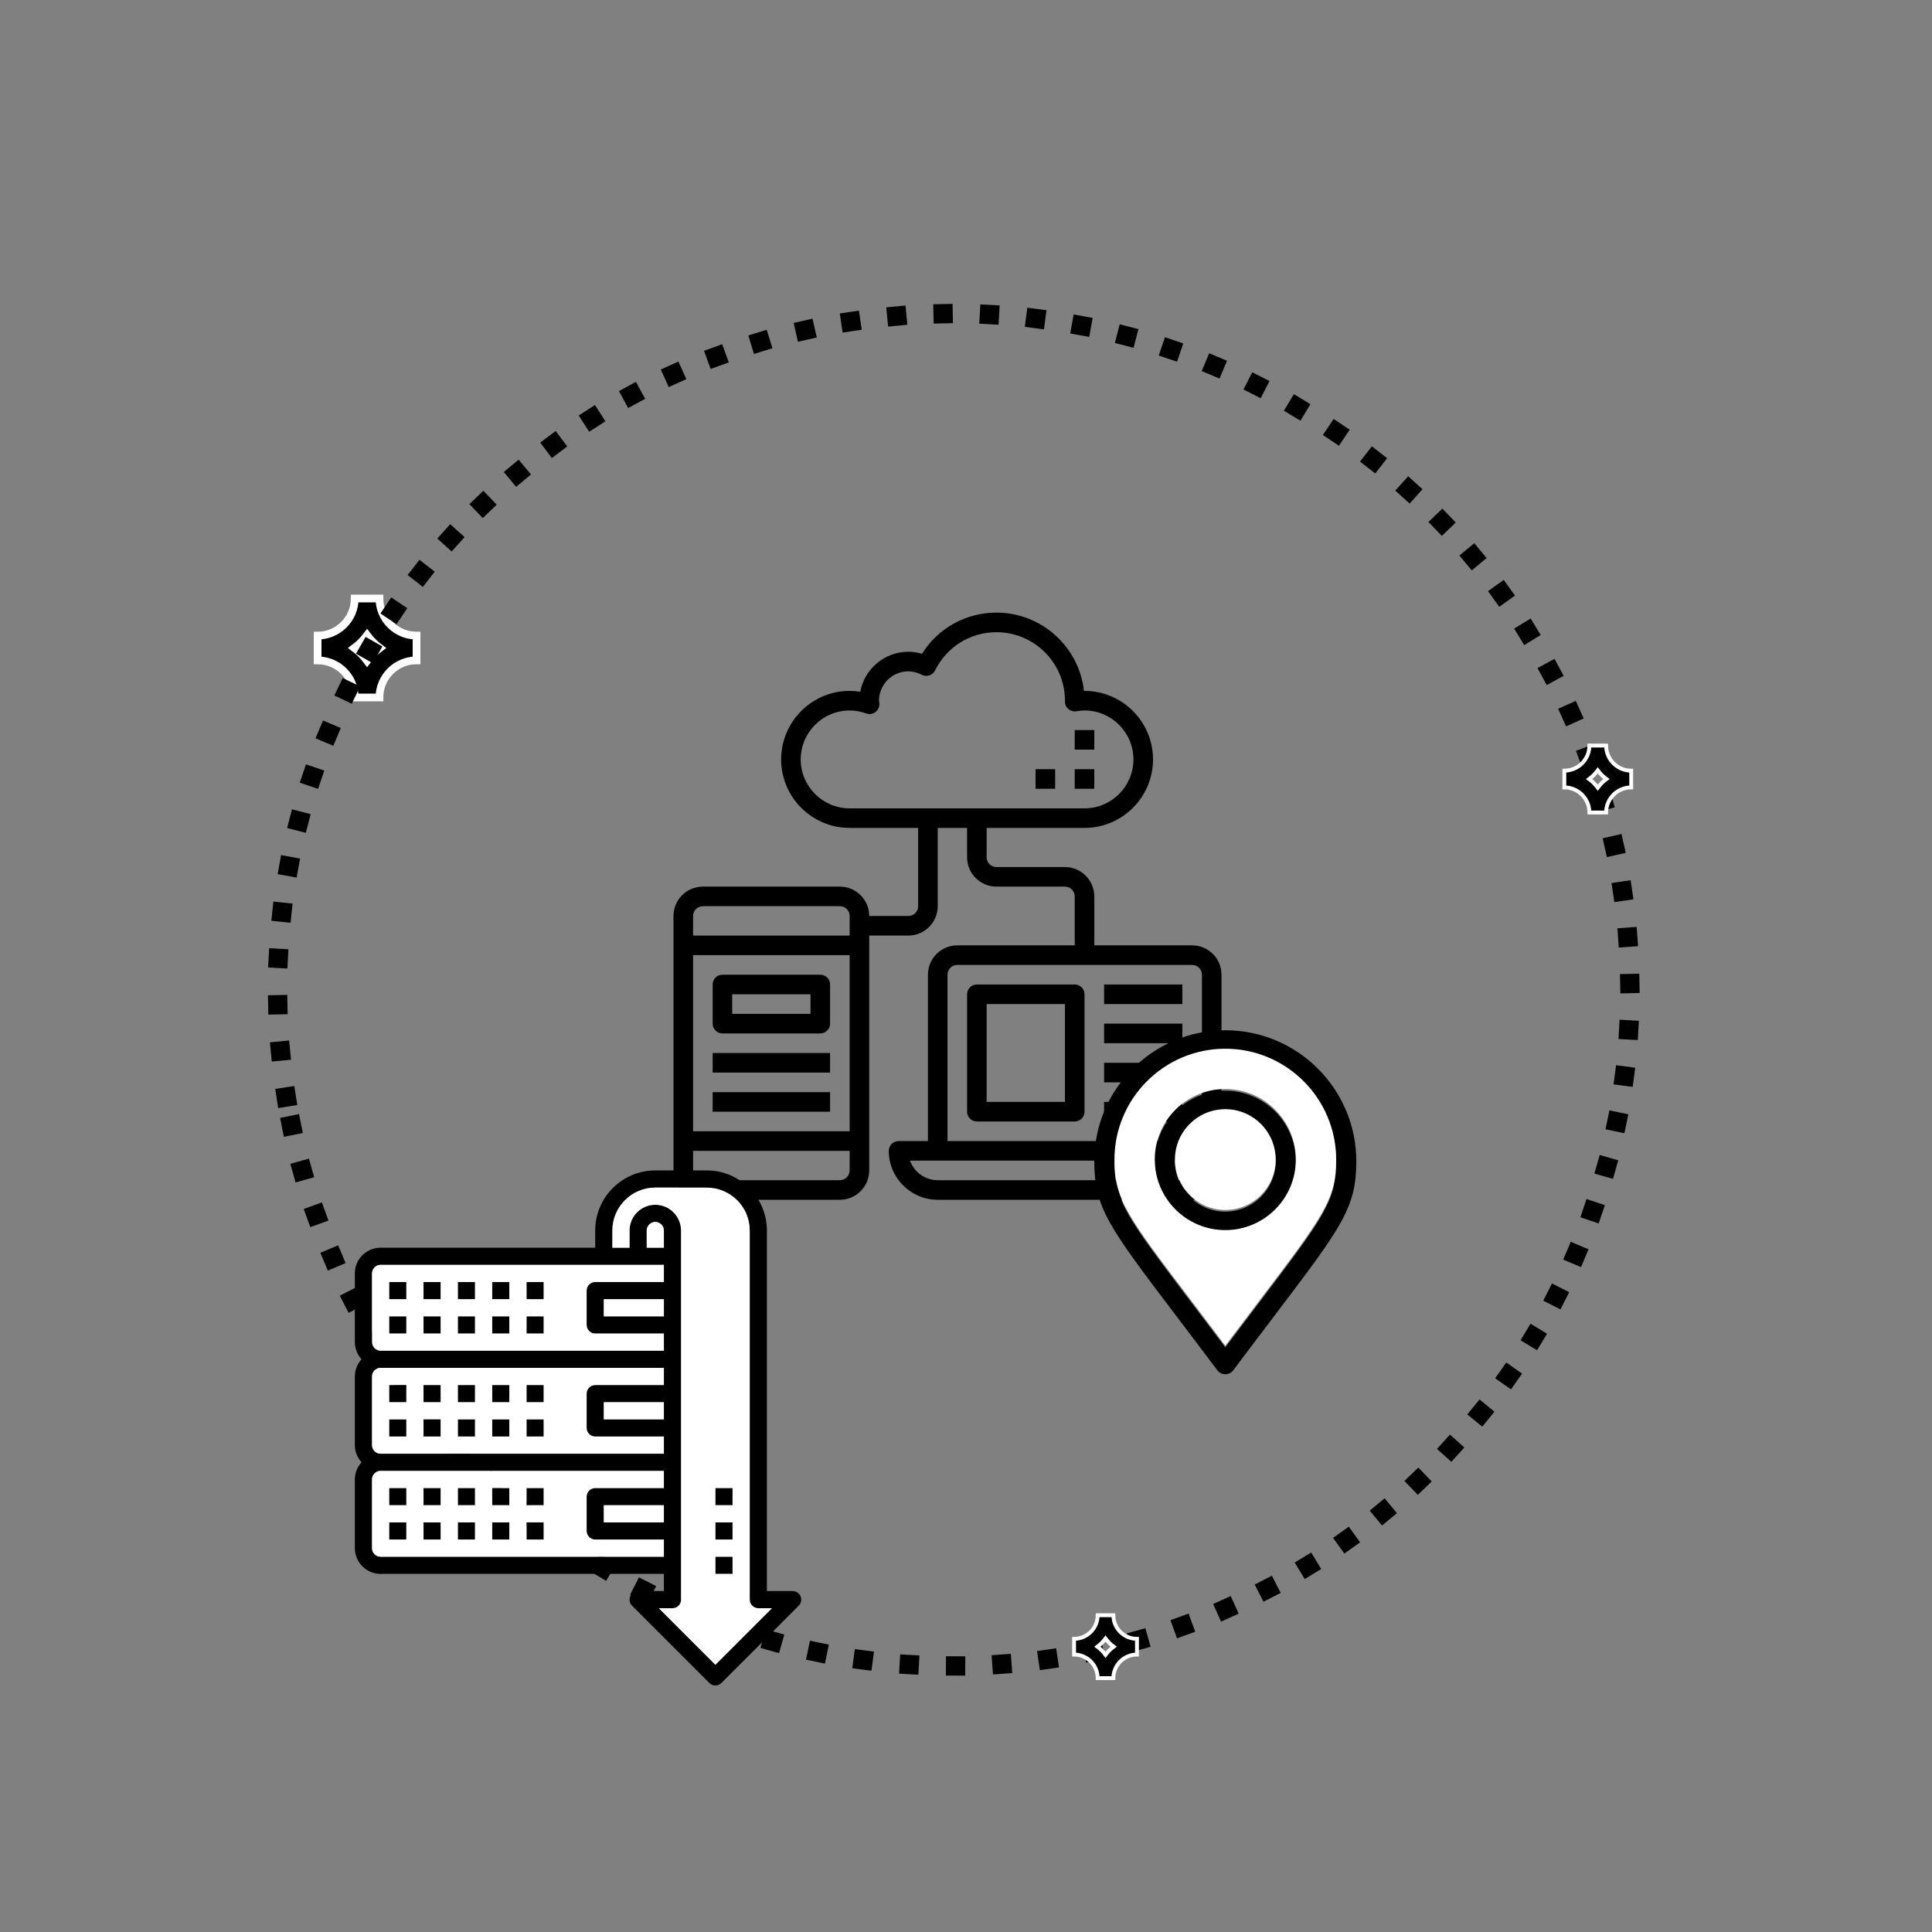 <?xml version="1.0" encoding="utf-8"?>
<!-- Generator: Adobe Illustrator 15.1.0, SVG Export Plug-In  -->
<!DOCTYPE svg PUBLIC "-//W3C//DTD SVG 1.1//EN" "http://www.w3.org/Graphics/SVG/1.1/DTD/svg11.dtd">
<svg version="1.1"
	 xmlns="http://www.w3.org/2000/svg" xmlns:xlink="http://www.w3.org/1999/xlink" xmlns:a="http://ns.adobe.com/AdobeSVGViewerExtensions/3.0/"
	 x="0px" y="0px" width="500px" height="500px" viewBox="-69.332 -78.656 500 500" enable-background="new -69.332 -78.656 500 500"
	 xml:space="preserve">
<rect x="-69.332" y="-78.656" width="500" height="500" fill="#808080" stroke="none"/>
<defs>
</defs>
<path stroke="#FFFFFF" stroke-width="2" d="M22.468,76.242c0,5.293-4.311,9.6-9.6,9.6v6.403c5.289,0,9.6,4.308,9.6,9.601h6.4
	c0-5.293,4.307-9.601,9.602-9.601v-6.403c-5.295,0-9.602-4.307-9.602-9.6H22.468L22.468,76.242z M25.668,92.344
	c-0.935-1.258-2.04-2.367-3.296-3.3c1.256-0.935,2.361-2.042,3.296-3.3c0.937,1.258,2.042,2.365,3.3,3.3
	C27.71,89.977,26.604,91.086,25.668,92.344L25.668,92.344z M25.668,92.344"/>
<rect x="208.805" y="110.281" width="5.065" height="5.065"/>
<rect x="208.805" y="120.411" width="5.065" height="5.065"/>
<rect x="198.676" y="120.411" width="5.065" height="5.065"/>
<path d="M254.393,216.651h-7.599v-43.055c0-4.188-3.408-7.597-7.598-7.597H213.87v-12.664c0-4.188-3.408-7.598-7.597-7.598h-17.729
	c-1.396,0-2.533-1.136-2.533-2.533v-7.596h25.327c9.776,0,17.728-7.957,17.728-17.729c0-9.774-7.952-17.729-17.728-17.729h-0.139
	c-1.265-11.382-10.941-20.26-22.655-20.26c-7.927,0-15.116,4.029-19.273,10.655c-1.151-0.35-2.33-0.524-3.52-0.524
	c-6.192,0-11.361,4.469-12.453,10.348c-0.908-0.145-1.824-0.219-2.743-0.219c-9.776,0-17.729,7.955-17.729,17.729
	c0,9.772,7.954,17.729,17.729,17.729h17.728v20.26c0,1.396-1.138,2.531-2.532,2.531h-10.131c0-4.188-3.409-7.597-7.598-7.597
	h-35.457c-4.189,0-7.598,3.408-7.598,7.597v65.849c0,4.19,3.408,7.599,7.598,7.599h35.457c4.189,0,7.598-3.408,7.598-7.599v-60.783
	h10.131c4.189,0,7.597-3.409,7.597-7.597v-20.26h7.597v7.596c0,4.189,3.409,7.599,7.598,7.599h17.729
	c1.396,0,2.532,1.134,2.532,2.532V166h-30.39c-4.189,0-7.6,3.408-7.6,7.597v43.055h-7.597c-1.397,0-2.532,1.132-2.532,2.532
	c0,6.982,5.681,12.664,12.663,12.664h70.913c6.982,0,12.663-5.682,12.663-12.664C256.925,217.783,255.79,216.651,254.393,216.651
	L254.393,216.651z M150.556,224.249c0,1.397-1.137,2.531-2.532,2.531h-35.457c-1.396,0-2.532-1.134-2.532-2.531v-5.065h40.521
	V224.249z M150.556,214.118h-40.521v-45.587h40.521V214.118z M150.556,163.466h-40.521V158.4c0-1.397,1.136-2.531,2.532-2.531
	h35.457c1.396,0,2.532,1.134,2.532,2.531V163.466z M150.556,130.543c-6.982,0-12.663-5.681-12.663-12.663
	s5.681-12.664,12.663-12.664c1.446,0,2.892,0.259,4.295,0.767c0.817,0.294,1.727,0.156,2.411-0.377
	c0.687-0.527,1.053-1.374,0.972-2.237l-0.054-0.433c-0.009-0.087-0.024-0.17-0.028-0.25c0-4.19,3.411-7.601,7.6-7.601
	c1.164,0,2.333,0.3,3.473,0.892c0.603,0.313,1.311,0.371,1.954,0.159c0.645-0.212,1.18-0.679,1.481-1.284
	c3.019-6.105,9.104-9.896,15.884-9.896c9.775,0,17.729,7.954,17.729,17.658c-0.005,0.063-0.012,0.239-0.012,0.3
	c0,0.748,0.329,1.453,0.897,1.935c0.571,0.484,1.323,0.69,2.059,0.563c0.769-0.132,1.462-0.196,2.121-0.196
	c6.982,0,12.663,5.682,12.663,12.664s-5.681,12.663-12.663,12.663H150.556z M175.881,173.597c0-1.399,1.138-2.533,2.534-2.533
	h60.781c1.396,0,2.534,1.134,2.534,2.533v43.055h-65.849V173.597z M244.262,226.78h-70.913c-3.303,0-6.12-2.117-7.165-5.065h85.242
	C250.38,224.663,247.563,226.78,244.262,226.78L244.262,226.78z M244.262,226.78"/>
<path d="M142.958,173.597h-25.326c-1.397,0-2.532,1.132-2.532,2.532v10.131c0,1.4,1.135,2.533,2.532,2.533h25.326
	c1.397,0,2.531-1.133,2.531-2.533v-10.131C145.489,174.729,144.355,173.597,142.958,173.597L142.958,173.597z M140.426,183.728
	h-20.263v-5.065h20.263V183.728z M140.426,183.728"/>
<path d="M208.805,176.129h-25.326c-1.397,0-2.532,1.133-2.532,2.533v30.391c0,1.4,1.135,2.533,2.532,2.533h25.326
	c1.399,0,2.534-1.133,2.534-2.533v-30.391C211.338,177.262,210.204,176.129,208.805,176.129L208.805,176.129z M206.273,206.521
	h-20.261v-25.326h20.261V206.521z M206.273,206.521"/>
<rect x="115.1" y="193.858" width="30.391" height="5.065"/>
<rect x="216.404" y="176.129" width="20.26" height="5.065"/>
<rect x="216.404" y="186.26" width="20.26" height="5.065"/>
<rect x="216.404" y="196.389" width="20.26" height="5.066"/>
<rect x="216.404" y="206.521" width="20.26" height="5.065"/>
<rect x="115.1" y="203.989" width="30.391" height="5.063"/>
<path fill="none" stroke="#010101" stroke-width="5" stroke-linecap="square" stroke-linejoin="round" stroke-dasharray="0,12" d="
	M4.744,205.252C-10.594,109.846,54.325,20.082,149.738,4.739c95.406-15.321,185.176,49.595,200.497,145.008
	c15.339,95.395-49.573,185.174-144.987,200.51C109.84,365.587,20.073,300.663,4.744,205.252z"/>
<path stroke="#FFFFFF" d="M342.005,114.303c0,3.58-2.912,6.492-6.49,6.492v4.328c3.578,0,6.49,2.91,6.49,6.49h4.328
	c0-3.58,2.911-6.49,6.492-6.49v-4.328c-3.581,0-6.492-2.912-6.492-6.492H342.005L342.005,114.303z M344.169,125.188
	c-0.632-0.85-1.381-1.596-2.23-2.23c0.85-0.631,1.599-1.379,2.23-2.23c0.633,0.852,1.381,1.6,2.231,2.23
	C345.55,123.592,344.802,124.338,344.169,125.188L344.169,125.188z M344.169,125.188"/>
<path stroke="#FFFFFF" d="M214.742,339.369c0,3.362-2.739,6.104-6.103,6.104v4.066c3.363,0,6.103,2.737,6.103,6.104h4.067
	c0-3.366,2.739-6.104,6.104-6.104v-4.066c-3.364,0-6.104-2.741-6.104-6.104H214.742L214.742,339.369z M216.776,349.602
	c-0.594-0.798-1.299-1.502-2.098-2.097c0.799-0.593,1.504-1.297,2.098-2.097c0.594,0.8,1.297,1.504,2.098,2.097
	C218.073,348.1,217.37,348.804,216.776,349.602L216.776,349.602z M216.776,349.602"/>
<path d="M247.775,187.969c-18.695,0-33.905,15.209-33.905,33.903c0,12.07,3.67,16.907,21.313,40.166
	c3.063,4.037,6.533,8.612,10.505,13.907c0.492,0.656,1.265,1.043,2.086,1.043c0.821,0,1.593-0.387,2.086-1.043
	c3.948-5.267,7.405-9.826,10.454-13.848c17.684-23.323,21.365-28.178,21.365-40.226C281.679,203.178,266.47,187.969,247.775,187.969
	L247.775,187.969z M256.158,258.947c-2.504,3.303-5.282,6.968-8.384,11.092c-3.122-4.15-5.916-7.834-8.435-11.154
	c-17.16-22.623-20.252-26.697-20.252-37.013c0-15.818,12.87-28.688,28.688-28.688s28.688,12.869,28.688,28.688
	C276.462,232.166,273.362,236.254,256.158,258.947L256.158,258.947z M256.158,258.947"/>
<path d="M247.775,203.616c-10.068,0-18.256,8.188-18.256,18.256c0,10.065,8.188,18.256,18.256,18.256
	c10.066,0,18.256-8.19,18.256-18.256C266.031,211.805,257.841,203.616,247.775,203.616L247.775,203.616z M247.775,234.912
	c-7.191,0-13.04-5.849-13.04-13.04s5.849-13.039,13.04-13.039c7.19,0,13.04,5.848,13.04,13.039S254.965,234.912,247.775,234.912
	L247.775,234.912z M247.775,234.912"/>
<path fill="#FFFFFF" d="M247.775,192.75c-15.819,0-28.688,12.869-28.688,28.687c0,10.315,3.092,14.392,20.252,37.014
	c2.519,3.32,5.313,7.004,8.435,11.154c3.103-4.124,5.88-7.789,8.384-11.091c17.205-22.692,20.305-26.781,20.305-37.077
	C276.462,205.619,263.594,192.75,247.775,192.75z M247.775,239.693c-10.068,0-18.256-8.19-18.256-18.257
	c0-10.065,8.188-18.255,18.256-18.255c10.066,0,18.256,8.189,18.256,18.255C266.031,231.503,257.841,239.693,247.775,239.693z"/>
<path fill="#FFFFFF" d="M247.775,208.397c-7.191,0-13.04,5.849-13.04,13.039c0,7.192,5.849,13.042,13.04,13.042
	c7.19,0,13.04-5.85,13.04-13.042C260.814,214.246,254.965,208.397,247.775,208.397z"/>
<rect x="31.388" y="262.017" width="4.442" height="4.443"/>
<rect x="40.273" y="262.017" width="4.443" height="4.443"/>
<rect x="31.388" y="253.13" width="4.442" height="4.443"/>
<rect x="40.273" y="253.13" width="4.443" height="4.443"/>
<rect x="49.161" y="262.017" width="4.444" height="4.443"/>
<rect x="49.161" y="253.13" width="4.444" height="4.443"/>
<rect x="58.046" y="262.017" width="4.444" height="4.443"/>
<rect x="58.046" y="253.13" width="4.444" height="4.443"/>
<rect x="66.934" y="262.017" width="4.443" height="4.443"/>
<rect x="66.934" y="253.13" width="4.443" height="4.443"/>
<rect x="31.388" y="288.677" width="4.442" height="4.442"/>
<rect x="40.273" y="288.677" width="4.443" height="4.442"/>
<rect x="31.388" y="279.789" width="4.442" height="4.443"/>
<rect x="40.273" y="279.789" width="4.443" height="4.443"/>
<rect x="49.161" y="288.677" width="4.444" height="4.442"/>
<rect x="49.161" y="279.789" width="4.444" height="4.443"/>
<rect x="58.046" y="288.677" width="4.444" height="4.442"/>
<rect x="58.046" y="279.789" width="4.444" height="4.443"/>
<rect x="66.934" y="288.677" width="4.443" height="4.442"/>
<g>
	<defs>
		<rect id="SVGID_6_" x="22.501" y="224.249" width="115.593" height="133.297"/>
	</defs>
	<clipPath id="SVGID_8_">
		<use xlink:href="#SVGID_6_"  overflow="visible"/>
	</clipPath>
	<rect x="66.934" y="279.789" clip-path="url(#SVGID_8_)" width="4.443" height="4.443"/>
	<path clip-path="url(#SVGID_8_)" d="M137.855,334.479c-0.341-0.83-1.155-1.369-2.053-1.369h-6.665v-93.309
		c0-8.573-6.978-15.552-15.551-15.552h-13.329c-8.573,0-15.552,6.979-15.552,15.552v4.443h-55.54c-3.675,0-6.665,2.99-6.665,6.664
		v17.772c0,1.714,0.668,3.263,1.732,4.444c-1.064,1.181-1.732,2.729-1.732,4.443v17.773c0,1.712,0.668,3.26,1.732,4.443
		c-1.064,1.181-1.732,2.729-1.732,4.441V322c0,3.675,2.989,6.666,6.665,6.666h73.313v4.443h-6.665c-0.898,0-1.71,0.539-2.053,1.369
		c-0.344,0.831-0.153,1.787,0.483,2.422l19.994,19.994c0.434,0.433,1.001,0.651,1.571,0.651c0.568,0,1.138-0.219,1.57-0.651
		l19.995-19.994C138.009,336.266,138.2,335.31,137.855,334.479L137.855,334.479z M26.945,250.908c0-1.227,0.996-2.222,2.221-2.222
		h73.313v4.443H84.706c-1.229,0-2.221,0.994-2.221,2.222v8.887c0,1.229,0.993,2.222,2.221,2.222h17.773v4.442H29.166
		c-1.226,0-2.221-0.995-2.221-2.222V250.908z M98.036,244.244v-4.443c0-1.228,0.996-2.223,2.222-2.223
		c1.226,0,2.221,0.995,2.221,2.223v4.443H98.036z M102.479,257.573v4.443H86.928v-4.443H102.479z M26.945,277.568
		c0-1.228,0.996-2.223,2.221-2.223h73.313v4.443H84.706c-1.229,0-2.221,0.992-2.221,2.222v8.887c0,1.229,0.993,2.222,2.221,2.222
		h17.773v4.442H29.166c-1.226,0-2.221-0.995-2.221-2.22V277.568z M102.479,284.232v4.444H86.928v-4.444H102.479z M29.166,324.222
		c-1.226,0-2.221-0.995-2.221-2.222v-17.773c0-1.225,0.996-2.221,2.221-2.221h73.313v4.442H84.706c-1.229,0-2.221,0.993-2.221,2.222
		v8.887c0,1.229,0.993,2.222,2.221,2.222h17.773v4.443H29.166z M102.479,310.893v4.441H86.928v-4.441H102.479z M115.809,352.184
		l-14.632-14.633h3.524c1.229,0,2.221-0.993,2.221-2.221v-95.529c0-3.676-2.99-6.665-6.665-6.665s-6.665,2.989-6.665,6.665v4.443
		h-4.443v-4.443c0-6.125,4.983-11.108,11.108-11.108h13.329c6.125,0,11.108,4.983,11.108,11.108v95.529
		c0,1.228,0.994,2.221,2.223,2.221h3.522L115.809,352.184z M115.809,352.184"/>
</g>
<rect x="31.388" y="315.334" width="4.442" height="4.444"/>
<rect x="40.273" y="315.334" width="4.443" height="4.444"/>
<rect x="31.388" y="306.448" width="4.442" height="4.444"/>
<rect x="40.273" y="306.448" width="4.443" height="4.444"/>
<rect x="49.161" y="315.334" width="4.444" height="4.444"/>
<rect x="49.161" y="306.448" width="4.444" height="4.444"/>
<rect x="58.046" y="315.334" width="4.444" height="4.444"/>
<rect x="58.046" y="306.448" width="4.444" height="4.444"/>
<rect x="66.934" y="315.334" width="4.443" height="4.444"/>
<rect x="66.934" y="306.448" width="4.443" height="4.444"/>
<rect x="115.809" y="324.222" width="4.443" height="4.444"/>
<rect x="115.809" y="315.334" width="4.443" height="4.444"/>
<rect x="115.809" y="306.448" width="4.443" height="4.444"/>
<path fill="#FFFFFF" d="M29.166,270.902h73.313v-4.442H84.706c-1.229,0-2.221-0.993-2.221-2.222v-8.887
	c0-1.228,0.993-2.222,2.221-2.222h17.773v-4.443H29.166c-1.226,0-2.221,0.995-2.221,2.222v17.772
	C26.945,269.907,27.94,270.902,29.166,270.902z M66.934,253.13h4.443v4.443h-4.443V253.13z M66.934,262.017h4.443v4.443h-4.443
	V262.017z M58.046,253.13h4.444v4.443h-4.444V253.13z M58.046,262.017h4.444v4.443h-4.444V262.017z M49.161,253.13h4.444v4.443
	h-4.444V253.13z M49.161,262.017h4.444v4.443h-4.444V262.017z M40.273,253.13h4.443v4.443h-4.443V253.13z M40.273,262.017h4.443
	v4.443h-4.443V262.017z M31.388,253.13h4.442v4.443h-4.442V253.13z M31.388,262.017h4.442v4.443h-4.442V262.017z"/>
<path fill="#FFFFFF" d="M29.166,297.562h73.313v-4.442H84.706c-1.229,0-2.221-0.993-2.221-2.222v-8.887
	c0-1.229,0.993-2.222,2.221-2.222h17.773v-4.443H29.166c-1.226,0-2.221,0.995-2.221,2.223v17.773
	C26.945,296.566,27.94,297.562,29.166,297.562z M66.934,279.789h4.443v4.443h-4.443V279.789z M66.934,288.677h4.443v4.442h-4.443
	V288.677z M58.046,279.789h4.444v4.443h-4.444V279.789z M58.046,288.677h4.444v4.442h-4.444V288.677z M49.161,279.789h4.444v4.443
	h-4.444V279.789z M49.161,288.677h4.444v4.442h-4.444V288.677z M40.273,279.789h4.443v4.443h-4.443V279.789z M40.273,288.677h4.443
	v4.442h-4.443V288.677z M31.388,279.789h4.442v4.443h-4.442V279.789z M31.388,288.677h4.442v4.442h-4.442V288.677z"/>
<path fill="#FFFFFF" d="M102.479,319.778H84.706c-1.229,0-2.221-0.993-2.221-2.222v-8.887c0-1.229,0.993-2.222,2.221-2.222h17.773
	v-4.442H29.166c-1.226,0-2.221,0.996-2.221,2.221V322c0,1.227,0.996,2.222,2.221,2.222h73.313V319.778z M35.831,319.778h-4.442
	v-4.444h4.442V319.778z M35.831,310.893h-4.442v-4.444h4.442V310.893z M44.717,319.778h-4.443v-4.444h4.443V319.778z
	 M44.717,310.893h-4.443v-4.444h4.443V310.893z M53.604,319.778h-4.444v-4.444h4.444V319.778z M53.604,310.893h-4.444v-4.444h4.444
	V310.893z M62.49,319.778h-4.444v-4.444h4.444V319.778z M62.49,310.893h-4.444v-4.444h4.444V310.893z M71.377,319.778h-4.443v-4.444
	h4.443V319.778z M71.377,310.893h-4.443v-4.444h4.443V310.893z"/>
<rect x="86.928" y="284.232" fill="#FFFFFF" width="15.551" height="4.444"/>
<rect x="86.928" y="257.573" fill="#FFFFFF" width="15.551" height="4.443"/>
<path fill="#FFFFFF" d="M102.479,239.801c0-1.228-0.996-2.223-2.221-2.223c-1.226,0-2.222,0.995-2.222,2.223v4.443h4.443V239.801z"
	/>
<rect x="86.928" y="310.893" fill="#FFFFFF" width="15.551" height="4.441"/>
<path fill="#FFFFFF" d="M126.917,337.551c-1.229,0-2.223-0.993-2.223-2.221v-95.529c0-6.125-4.983-11.108-11.108-11.108h-13.329
	c-6.125,0-11.108,4.983-11.108,11.108v4.443h4.443v-4.443c0-3.676,2.99-6.665,6.665-6.665s6.665,2.989,6.665,6.665v95.529
	c0,1.228-0.993,2.221-2.221,2.221h-3.524l14.632,14.633l14.631-14.633H126.917z M120.252,328.666h-4.443v-4.444h4.443V328.666z
	 M120.252,319.778h-4.443v-4.444h4.443V319.778z M120.252,310.893h-4.443v-4.444h4.443V310.893z"/>
</svg>
